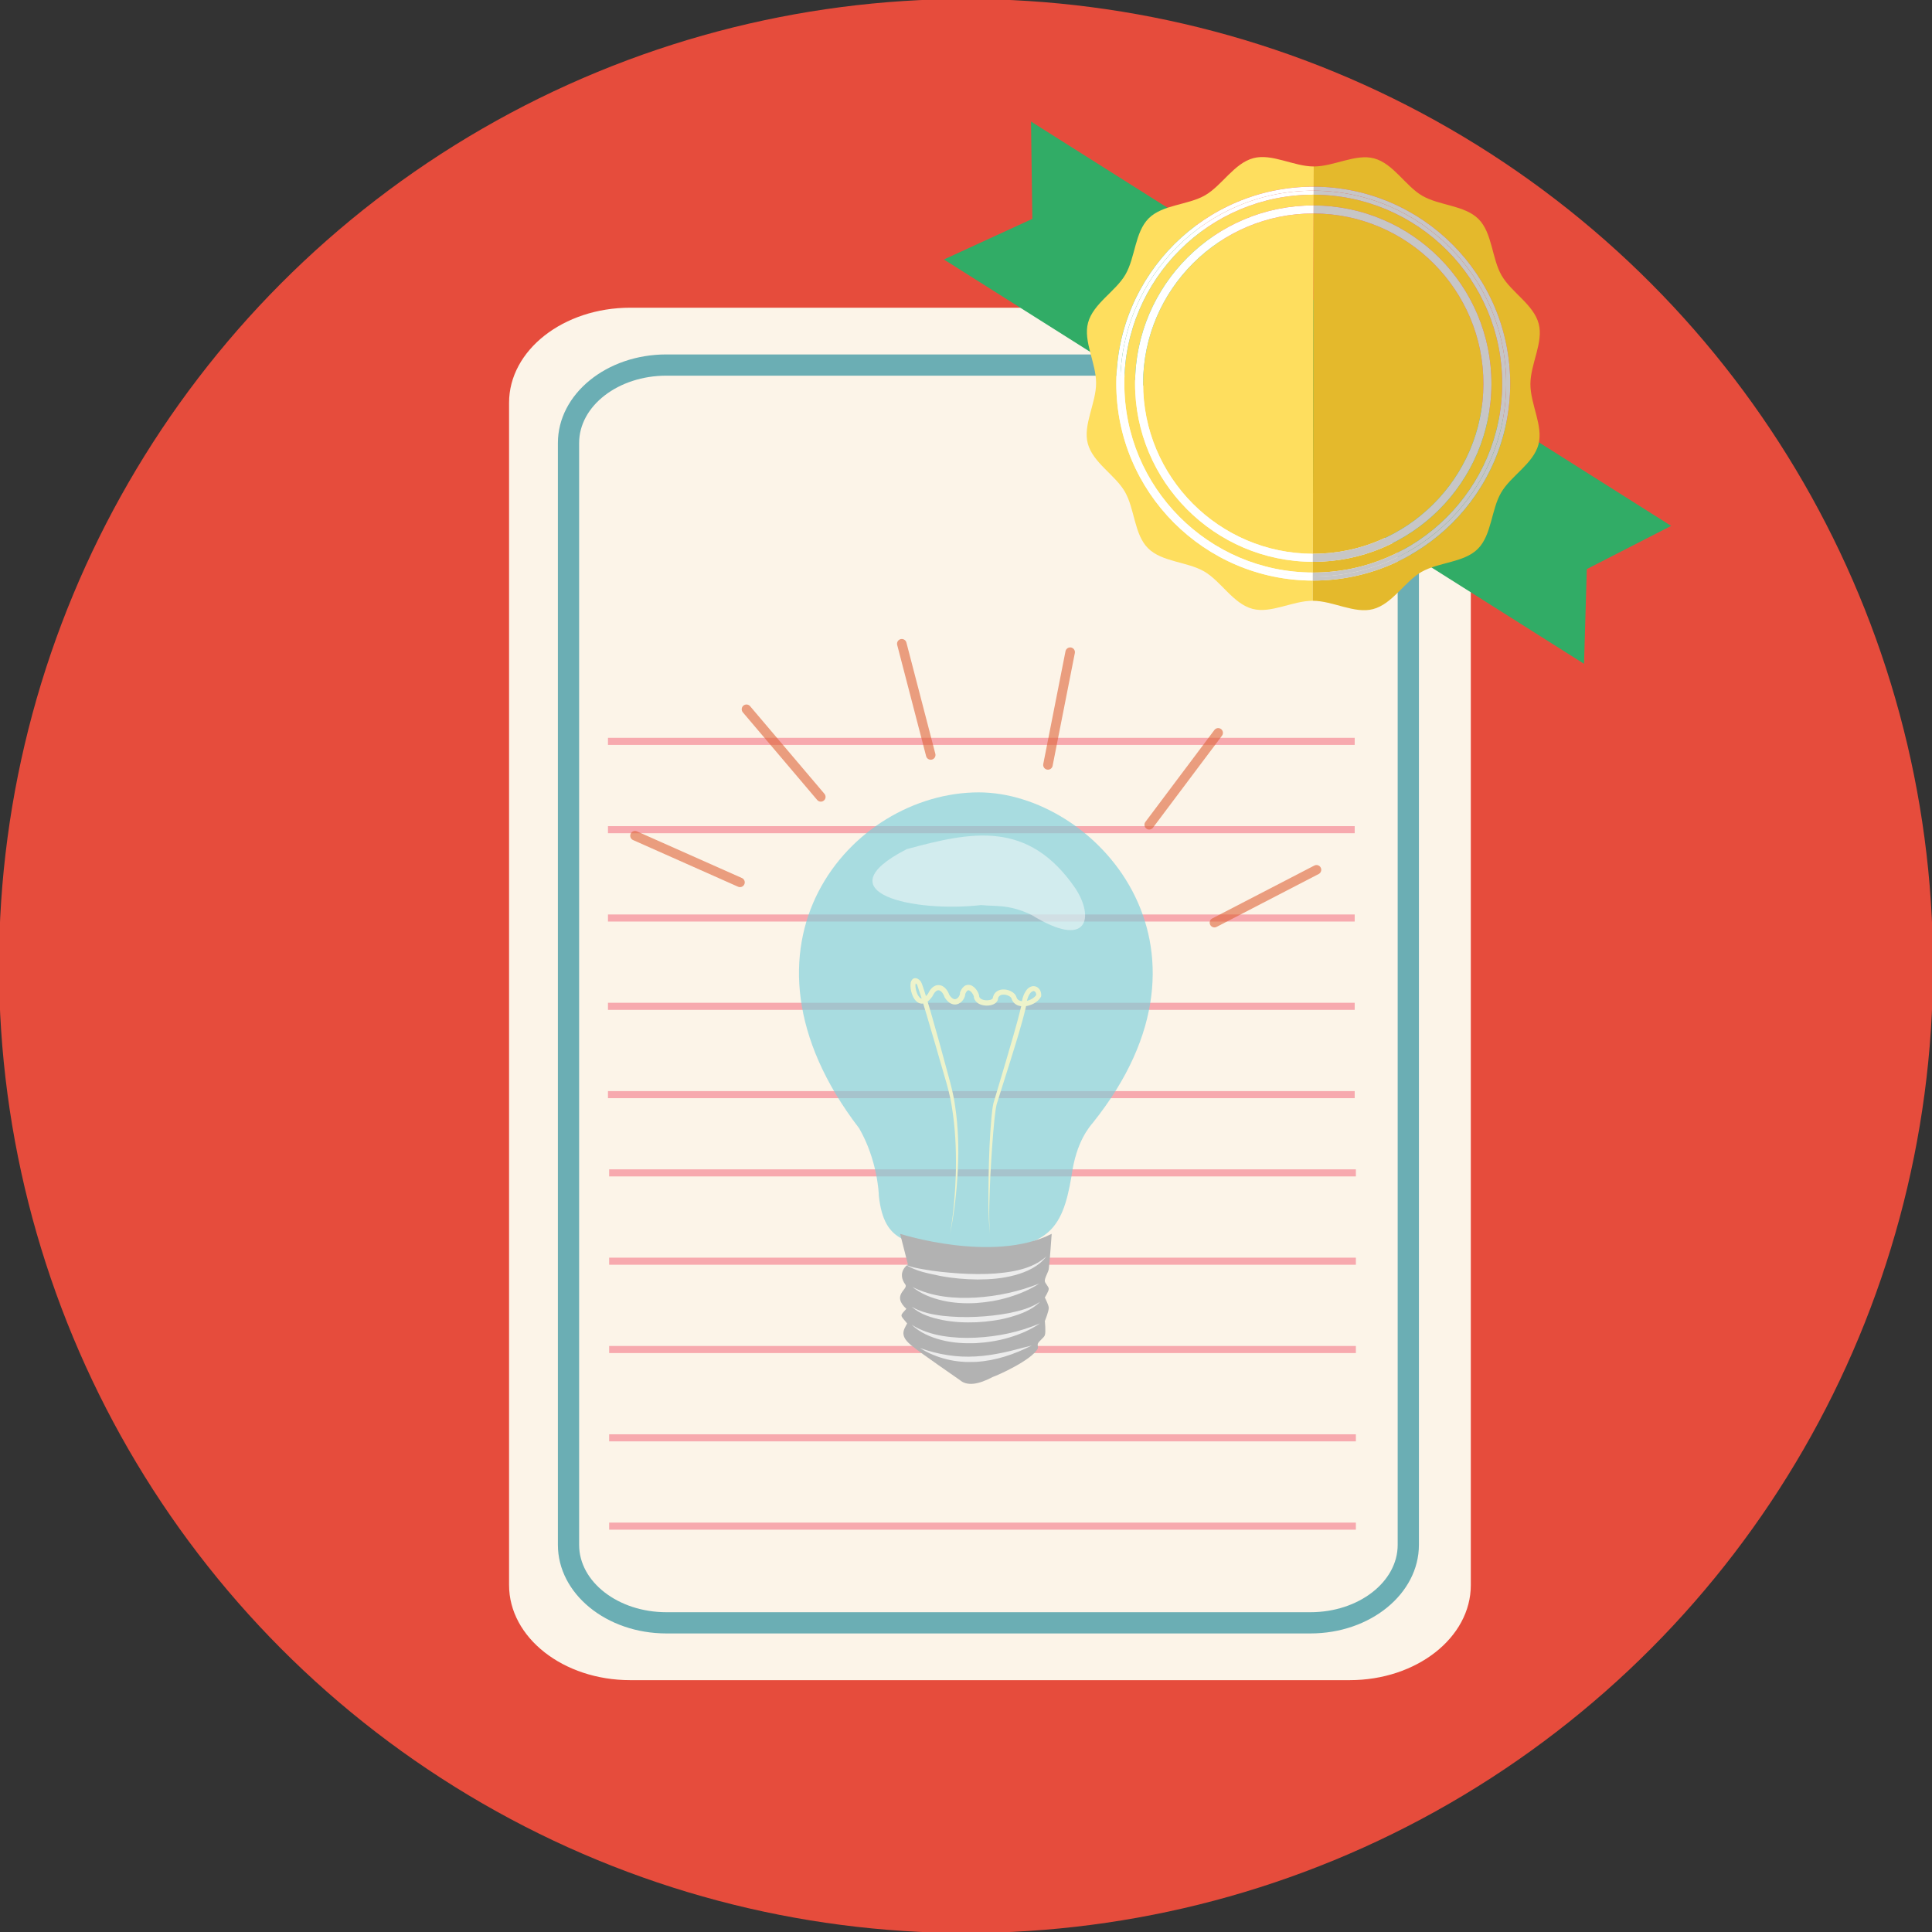 <?xml version="1.0" encoding="utf-8"?>
<!-- Generator: Adobe Illustrator 16.0.0, SVG Export Plug-In . SVG Version: 6.00 Build 0)  -->
<!DOCTYPE svg PUBLIC "-//W3C//DTD SVG 1.1//EN" "http://www.w3.org/Graphics/SVG/1.1/DTD/svg11.dtd">
<svg version="1.1" id="Layer_1" xmlns="http://www.w3.org/2000/svg" xmlns:xlink="http://www.w3.org/1999/xlink" x="0px" y="0px"
	 width="273px" height="273px" viewBox="0 0 273 273" enable-background="new 0 0 273 273" xml:space="preserve">
<rect x="0" y="0" width="273" height="273" fill="#333333" stroke="none"/>
<g>
	<circle fill="#E64C3C" cx="136.5" cy="136.5" r="136.642"/>
	<g>
		<g>
			<path fill="#FCF4E8" d="M207.833,223.979c0,7.418-7.666,13.434-17.121,13.434H89.055c-9.455,0-17.122-6.016-17.122-13.434V56.913
				c0-7.418,7.667-13.432,17.122-13.432h101.657c9.455,0,17.121,6.014,17.121,13.432V223.979z"/>
			<g>
				<path fill="#6BAEB4" d="M185.172,53.083c6.797,0,12.327,4.269,12.327,9.517v155.692c0,5.249-5.53,9.52-12.327,9.52H94.161
					c-6.798,0-12.328-4.271-12.328-9.52V62.6c0-5.248,5.53-9.517,12.328-9.517H185.172 M185.172,50.083H94.161
					c-8.465,0-15.328,5.604-15.328,12.517v155.692c0,6.913,6.863,12.52,15.328,12.52h91.011c8.465,0,15.327-5.606,15.327-12.52V62.6
					C200.499,55.687,193.637,50.083,185.172,50.083L185.172,50.083z"/>
			</g>
			<g>
				<line fill="none" stroke="#F7A9AE" stroke-miterlimit="10" x1="85.909" y1="104.759" x2="191.424" y2="104.759"/>
				<line fill="none" stroke="#F7A9AE" stroke-miterlimit="10" x1="85.909" y1="117.238" x2="191.424" y2="117.238"/>
				<line fill="none" stroke="#F7A9AE" stroke-miterlimit="10" x1="85.909" y1="129.718" x2="191.424" y2="129.718"/>
				<line fill="none" stroke="#F7A9AE" stroke-miterlimit="10" x1="85.909" y1="142.197" x2="191.424" y2="142.197"/>
				<line fill="none" stroke="#F7A9AE" stroke-miterlimit="10" x1="85.909" y1="154.677" x2="191.424" y2="154.677"/>
			</g>
			<g>
				<line fill="none" stroke="#F7A9AE" stroke-miterlimit="10" x1="86.075" y1="165.733" x2="191.591" y2="165.733"/>
				<line fill="none" stroke="#F7A9AE" stroke-miterlimit="10" x1="86.075" y1="178.213" x2="191.591" y2="178.213"/>
				<line fill="none" stroke="#F7A9AE" stroke-miterlimit="10" x1="86.076" y1="190.692" x2="191.591" y2="190.692"/>
				<line fill="none" stroke="#F7A9AE" stroke-miterlimit="10" x1="86.075" y1="203.172" x2="191.591" y2="203.172"/>
				<line fill="none" stroke="#F7A9AE" stroke-miterlimit="10" x1="86.076" y1="215.651" x2="191.591" y2="215.651"/>
			</g>
		</g>
		<g>
			<path opacity="0.66" fill="#7CCFDB" d="M154.423,158.655c20.126-25.128,0.112-46.689-16.121-46.689
				c-18.12,0-36.689,21.673-16.899,47.47c2.559,4.444,2.781,9.114,2.781,9.559c0.776,6.891,4.225,6.891,12.451,7.671
				c11.34,0.003,13.454-2.557,14.789-10.561C152.088,161.214,154.023,159.161,154.423,158.655"/>
			<path fill="#B2B2B2" d="M129.072,190.339c0.777,0.668,6.559,4.671,6.559,4.671c1.002,0.864,2.56,0.669,4.672-0.448
				c0.668-0.219,5.451-2.349,6.338-3.997c0.076-0.15-0.055-0.511,0-0.668c0.121-0.377,0.867-0.852,0.998-1.223c0.168-0.476,0-2,0-2
				s0.577-1.4,0.557-1.892c-0.016-0.388-0.557-1.444-0.557-1.444s0.565-0.889,0.557-1.225c-0.008-0.302-0.519-0.767-0.557-1.066
				c-0.055-0.447,0.487-1.27,0.557-1.716c0.107-0.655,0.412-4.984,0.412-4.984c-8.305,4.209-21.42,0-21.42,0l1.105,4.32
				c0,0-1.666,1.11-0.332,2.893c0.332,0.661-2.002,1.441,0.113,3.389c-0.974,1.057-0.895,0.834,0.109,2.055
				C127.737,187.895,126.928,188.762,129.072,190.339"/>
			<path fill="#ECECEC" d="M145.786,190.132c-2.427,1.226-5.081,2.146-7.864,2.306c-1.385,0.068-2.789-0.021-4.134-0.364
				c-1.347-0.326-2.639-0.856-3.792-1.593c2.569,0.927,5.227,1.357,7.883,1.189c1.327-0.066,2.645-0.286,3.961-0.561
				C143.154,190.836,144.453,190.443,145.786,190.132"/>
			<path fill="#ECECEC" d="M146.957,186.995c-1.311,0.905-2.803,1.54-4.337,1.998c-1.538,0.463-3.137,0.714-4.743,0.799
				c-1.605,0.063-3.229-0.034-4.799-0.431c-1.559-0.392-3.098-1.055-4.252-2.167c1.344,0.852,2.848,1.324,4.373,1.583
				c1.53,0.249,3.091,0.324,4.643,0.243C140.951,188.87,144.037,188.242,146.957,186.995"/>
			<path fill="#ECECEC" d="M146.957,183.955c-1.129,1.152-2.712,1.728-4.236,2.163c-1.544,0.435-3.142,0.636-4.738,0.723
				c-1.598,0.063-3.207-0.005-4.786-0.313c-1.556-0.31-3.172-0.798-4.37-1.876c1.37,0.805,2.924,1.103,4.461,1.289
				c1.545,0.162,3.107,0.208,4.66,0.133c1.557-0.067,3.107-0.243,4.639-0.53C144.105,185.231,145.641,184.843,146.957,183.955"/>
			<path fill="#ECECEC" d="M146.857,181.367c-1.308,0.86-2.773,1.468-4.277,1.927c-1.507,0.459-3.072,0.724-4.65,0.83
				c-1.574,0.084-3.172,0.011-4.717-0.343c-1.543-0.347-3.059-0.94-4.287-1.922c2.804,1.401,5.918,1.661,8.961,1.493
				C140.938,183.166,143.96,182.514,146.857,181.367"/>
			<path fill="#ECECEC" d="M127.924,178.667c0.768,0.399,1.644,0.521,2.488,0.68c0.849,0.156,1.706,0.28,2.563,0.371
				c1.718,0.18,3.437,0.312,5.154,0.31c1.718,0.016,3.437-0.099,5.111-0.413c1.663-0.331,3.332-0.893,4.617-2.089
				c-1.059,1.431-2.794,2.21-4.484,2.667c-1.715,0.467-3.49,0.603-5.247,0.604c-1.76-0.017-3.514-0.17-5.238-0.496
				C131.192,179.939,129.398,179.648,127.924,178.667"/>
			<path fill="#EDF3CB" d="M134.256,174.347c0.498-2.987,0.754-6.005,0.817-9.024c0.048-3.017-0.089-6.042-0.586-9.006
				c-0.228-1.494-0.636-2.926-1.065-4.381l-1.26-4.356l-1.277-4.354l-0.661-2.167l-0.642-1.948l0.002,0.011l-0.049-0.052
				c-0.068-0.063-0.137-0.12-0.188-0.147c-0.065-0.015,0.024,0.007,0.063-0.033c0.007-0.036-0.069,0.214-0.054,0.397
				c0.01,0.403,0.116,0.84,0.287,1.21c0.174,0.37,0.456,0.663,0.674,0.603c0.256-0.031,0.586-0.358,0.827-0.702l-0.035,0.061
				c0.139-0.286,0.296-0.572,0.545-0.828c0.235-0.249,0.634-0.472,1.062-0.431c0.432,0.04,0.75,0.303,0.971,0.563
				c0.225,0.269,0.371,0.572,0.477,0.876l-0.041-0.084c0.26,0.416,0.631,0.713,0.918,0.623c0.305-0.059,0.621-0.512,0.613-0.863
				l-0.002-0.078l0.029-0.072c0.12-0.266,0.251-0.546,0.551-0.789c0.295-0.273,0.862-0.269,1.146-0.066
				c0.31,0.181,0.508,0.419,0.676,0.668c0.154,0.274,0.312,0.494,0.324,0.952l-0.013-0.118c0.049,0.277,0.464,0.497,0.904,0.526
				c0.218,0.021,0.444,0.007,0.643-0.048c0.198-0.048,0.349-0.165,0.37-0.225l-0.021,0.104c0.035-0.363,0.195-0.777,0.529-1.035
				c0.328-0.258,0.729-0.332,1.08-0.319c0.361,0.013,0.703,0.105,1.021,0.271c0.302,0.172,0.65,0.413,0.765,0.91l-0.015-0.058
				c0.134,0.473,0.748,0.632,1.35,0.508c0.594-0.108,1.196-0.448,1.48-0.924l-0.047,0.151c0.027-0.281-0.093-0.545-0.26-0.608
				c-0.152-0.078-0.387,0.019-0.578,0.263c-0.382,0.49-0.541,1.236-0.621,1.947l-0.002,0.021l-0.001,0.009
				c-0.636,2.706-1.479,5.277-2.284,7.892l-1.233,3.901l-0.61,1.947c-0.146,0.618-0.223,1.316-0.3,1.984
				c-0.274,2.702-0.45,5.427-0.594,8.146c-0.106,2.724-0.267,5.453-0.056,8.175c-0.292-2.715-0.215-5.456-0.189-8.181
				c0.053-2.73,0.147-5.462,0.396-8.185c0.068-0.688,0.125-1.355,0.277-2.066l0.586-1.971l1.165-3.919
				c0.743-2.616,1.574-5.246,2.182-7.85l-0.004,0.027c0.092-0.774,0.213-1.583,0.752-2.309c0.246-0.344,0.811-0.721,1.393-0.467
				c0.552,0.249,0.718,0.84,0.683,1.294l-0.009,0.085l-0.039,0.065c-0.451,0.733-1.191,1.11-1.953,1.272
				c-0.385,0.073-0.801,0.085-1.217-0.05c-0.415-0.124-0.817-0.489-0.951-0.928l-0.009-0.029l-0.005-0.027
				c-0.02-0.1-0.18-0.276-0.392-0.383c-0.213-0.111-0.464-0.179-0.7-0.183c-0.501-0.013-0.809,0.225-0.852,0.688l-0.004,0.064
				l-0.021,0.042c-0.199,0.43-0.563,0.577-0.857,0.668c-0.307,0.085-0.613,0.105-0.915,0.078c-0.306-0.026-0.608-0.096-0.901-0.262
				c-0.289-0.153-0.58-0.446-0.67-0.828l-0.019-0.066l0.007-0.048c0.007-0.065-0.092-0.325-0.206-0.484
				c-0.114-0.181-0.269-0.341-0.411-0.415c-0.15-0.078-0.195-0.075-0.302,0c-0.109,0.081-0.227,0.273-0.313,0.476l0.027-0.145
				c-0.004,0.376-0.133,0.702-0.329,0.98c-0.199,0.274-0.487,0.527-0.876,0.617c-0.387,0.097-0.802-0.038-1.073-0.243
				c-0.282-0.206-0.474-0.457-0.638-0.711l-0.025-0.038l-0.016-0.046c-0.148-0.466-0.488-0.921-0.809-0.939
				c-0.307-0.059-0.67,0.355-0.879,0.825l-0.016,0.036l-0.018,0.024c-0.308,0.385-0.635,0.86-1.332,0.99
				c-0.352,0.055-0.715-0.115-0.922-0.325c-0.221-0.207-0.365-0.446-0.479-0.684c-0.217-0.481-0.336-0.975-0.348-1.509
				c0.027-0.27-0.043-0.543,0.295-0.927c0.215-0.21,0.578-0.153,0.717-0.063c0.154,0.088,0.262,0.187,0.361,0.283l-0.045-0.04
				c0.255,0.271,0.176,0.278,0.252,0.4l0.105,0.276l0.188,0.545l0.347,1.09l0.653,2.179l1.236,4.371l1.19,4.38
				c0.399,1.453,0.8,2.944,1.002,4.454c0.457,3.015,0.542,6.063,0.39,9.091C135.189,168.359,134.844,171.375,134.256,174.347"/>
			<g opacity="0.5">
				<g>
					<defs>
						<rect id="SVGID_1_" x="123.283" y="118.066" width="30.046" height="13.366"/>
					</defs>
					<clipPath id="SVGID_2_">
						<use xlink:href="#SVGID_1_"  overflow="visible"/>
					</clipPath>
					<path clip-path="url(#SVGID_2_)" fill="#FBFCFC" d="M138.654,127.89c-9.449,1.087-22.589-1.703-10.537-7.9
						c9.142-2.48,17.201-4.188,23.865,5.577c2.634,4.027,1.824,8.678-6.217,3.717C142.531,127.734,140.688,128.118,138.654,127.89"
						/>
				</g>
			</g>
			<g>
				
					<line opacity="0.6" fill="none" stroke="#DD6237" stroke-width="1.344" stroke-linecap="round" stroke-linejoin="round" stroke-miterlimit="10" x1="89.726" y1="118.088" x2="104.564" y2="124.683"/>
				
					<line opacity="0.6" fill="none" stroke="#DD6237" stroke-width="1.344" stroke-linecap="round" stroke-linejoin="round" stroke-miterlimit="10" x1="105.479" y1="100.221" x2="115.984" y2="112.604"/>
				
					<line opacity="0.6" fill="none" stroke="#DD6237" stroke-width="1.344" stroke-linecap="round" stroke-linejoin="round" stroke-miterlimit="10" x1="127.428" y1="90.964" x2="131.516" y2="106.681"/>
				
					<line opacity="0.6" fill="none" stroke="#DD6237" stroke-width="1.344" stroke-linecap="round" stroke-linejoin="round" stroke-miterlimit="10" x1="151.219" y1="92.155" x2="148.078" y2="108.087"/>
				
					<line opacity="0.6" fill="none" stroke="#DD6237" stroke-width="1.344" stroke-linecap="round" stroke-linejoin="round" stroke-miterlimit="10" x1="172.135" y1="103.556" x2="162.388" y2="116.544"/>
				
					<line opacity="0.6" fill="none" stroke="#DD6237" stroke-width="1.344" stroke-linecap="round" stroke-linejoin="round" stroke-miterlimit="10" x1="186.026" y1="122.905" x2="171.606" y2="130.375"/>
			</g>
		</g>
		<g>
			<polygon fill="#31AC66" points="145.688,17.176 236.141,74.31 224.223,80.414 223.83,93.799 133.377,36.666 145.872,30.926 			
				"/>
			<g>
				<path fill="#FEDE5E" d="M157.738,54.145c0.035-15.346,12.548-27.801,27.894-27.767l0.006-2.854
					c-2.85-0.007-5.9-1.873-8.529-1.176c-2.721,0.72-4.441,3.875-6.824,5.248c-2.418,1.391-6.002,1.301-7.968,3.257
					c-1.962,1.953-1.89,5.541-3.294,7.951c-1.381,2.378-4.543,4.083-5.277,6.801c-0.706,2.627,1.146,5.686,1.139,8.534
					c-0.007,2.85-1.872,5.899-1.178,8.528c0.723,2.721,3.876,4.441,5.247,6.825c1.394,2.419,1.304,6.005,3.259,7.967
					c1.955,1.966,5.542,1.893,7.953,3.295c2.377,1.382,4.082,4.543,6.799,5.276c2.626,0.71,5.686-1.143,8.535-1.137l0.006-2.854
					C170.159,82.005,157.704,69.491,157.738,54.145z"/>
				<path fill="#FEDE5E" d="M158.874,54.147c-0.033,14.72,11.914,26.723,26.635,26.755l0.002-1.515
					c-13.883-0.031-25.152-11.352-25.121-25.236c0.031-13.884,11.352-25.153,25.236-25.122l0.004-1.516
					C170.908,27.48,158.907,39.429,158.874,54.147z"/>
				<path fill="#FEDE5E" d="M161.525,54.153c-0.03,13.258,10.73,24.067,23.988,24.099l0.108-48.087
					C172.365,30.135,161.556,40.896,161.525,54.153z"/>
				<path fill="#FFFFFF" d="M157.738,54.145c-0.034,15.347,12.421,27.86,27.767,27.895l0.001-0.567
					c-15.056-0.035-27.235-12.269-27.202-27.326c0.035-15.056,12.27-27.234,27.326-27.2l0.002-0.567
					C170.286,26.344,157.773,38.799,157.738,54.145z"/>
				<path fill="#FFFFFF" d="M158.874,54.147c0.033-14.719,12.034-26.667,26.756-26.634v-0.568
					c-15.057-0.034-27.291,12.145-27.326,27.2c-0.033,15.058,12.146,27.291,27.202,27.326l0.003-0.569
					C170.788,80.87,158.841,68.867,158.874,54.147z"/>
				<path fill="#FFFFFF" d="M161.525,54.153c0.03-13.257,10.84-24.019,24.097-23.988l0.004-1.136
					c-13.885-0.031-25.205,11.238-25.236,25.122c-0.031,13.885,11.238,25.205,25.121,25.236l0.003-1.136
					C172.256,78.221,161.495,67.411,161.525,54.153z"/>
				<path fill="#E4B92C" d="M194.027,86.069c2.722-0.721,4.441-3.874,6.825-5.247c2.416-1.391,6.002-1.301,7.967-3.258
					c1.963-1.953,1.892-5.54,3.295-7.951c1.381-2.378,4.543-4.083,5.277-6.801c0.707-2.626-1.144-5.686-1.139-8.534
					c0.007-2.85,1.873-5.898,1.174-8.529c-0.719-2.72-3.872-4.44-5.243-6.824c-1.392-2.417-1.303-6.004-3.259-7.968
					c-1.955-1.964-5.541-1.891-7.951-3.293c-2.379-1.383-4.085-4.546-6.802-5.279c-2.625-0.707-5.685,1.146-8.534,1.139l0,0
					l-0.006,2.854c15.345,0.035,27.803,12.548,27.768,27.894s-12.549,27.802-27.895,27.768l-0.006,2.854l0,0
					C188.348,84.899,191.399,86.767,194.027,86.069z"/>
				<path fill="#E4B92C" d="M209.611,54.262c0.03-13.255-10.73-24.068-23.989-24.097l-0.108,48.087
					C198.772,78.281,209.581,67.52,209.611,54.262z"/>
				<path fill="#E4B92C" d="M210.748,54.265c-0.031,13.886-11.354,25.155-25.237,25.123l-0.002,1.515
					c14.718,0.034,26.721-11.914,26.754-26.635c0.033-14.717-11.914-26.72-26.633-26.754l-0.004,1.516
					C199.509,29.061,210.779,40.383,210.748,54.265z"/>
				<path fill="#C7C6C6" d="M212.831,54.27c-0.034,15.058-12.268,27.236-27.325,27.202l-0.001,0.567
					c15.346,0.034,27.859-12.422,27.895-27.768s-12.423-27.858-27.768-27.894l-0.002,0.567
					C200.688,26.979,212.864,39.214,212.831,54.27z"/>
				<path fill="#C7C6C6" d="M212.831,54.27c0.033-15.056-12.144-27.291-27.201-27.324v0.568
					c14.719,0.034,26.666,12.037,26.633,26.754c-0.033,14.721-12.036,26.669-26.754,26.635l-0.003,0.569
					C200.563,81.506,212.797,69.327,212.831,54.27z"/>
				<path fill="#C7C6C6" d="M210.748,54.265c0.031-13.882-11.239-25.204-25.122-25.235l-0.004,1.136
					c13.259,0.028,24.02,10.842,23.989,24.097c-0.03,13.258-10.839,24.02-24.098,23.99l-0.003,1.136
					C199.394,79.42,210.717,68.15,210.748,54.265z"/>
			</g>
		</g>
	</g>
</g>
</svg>
